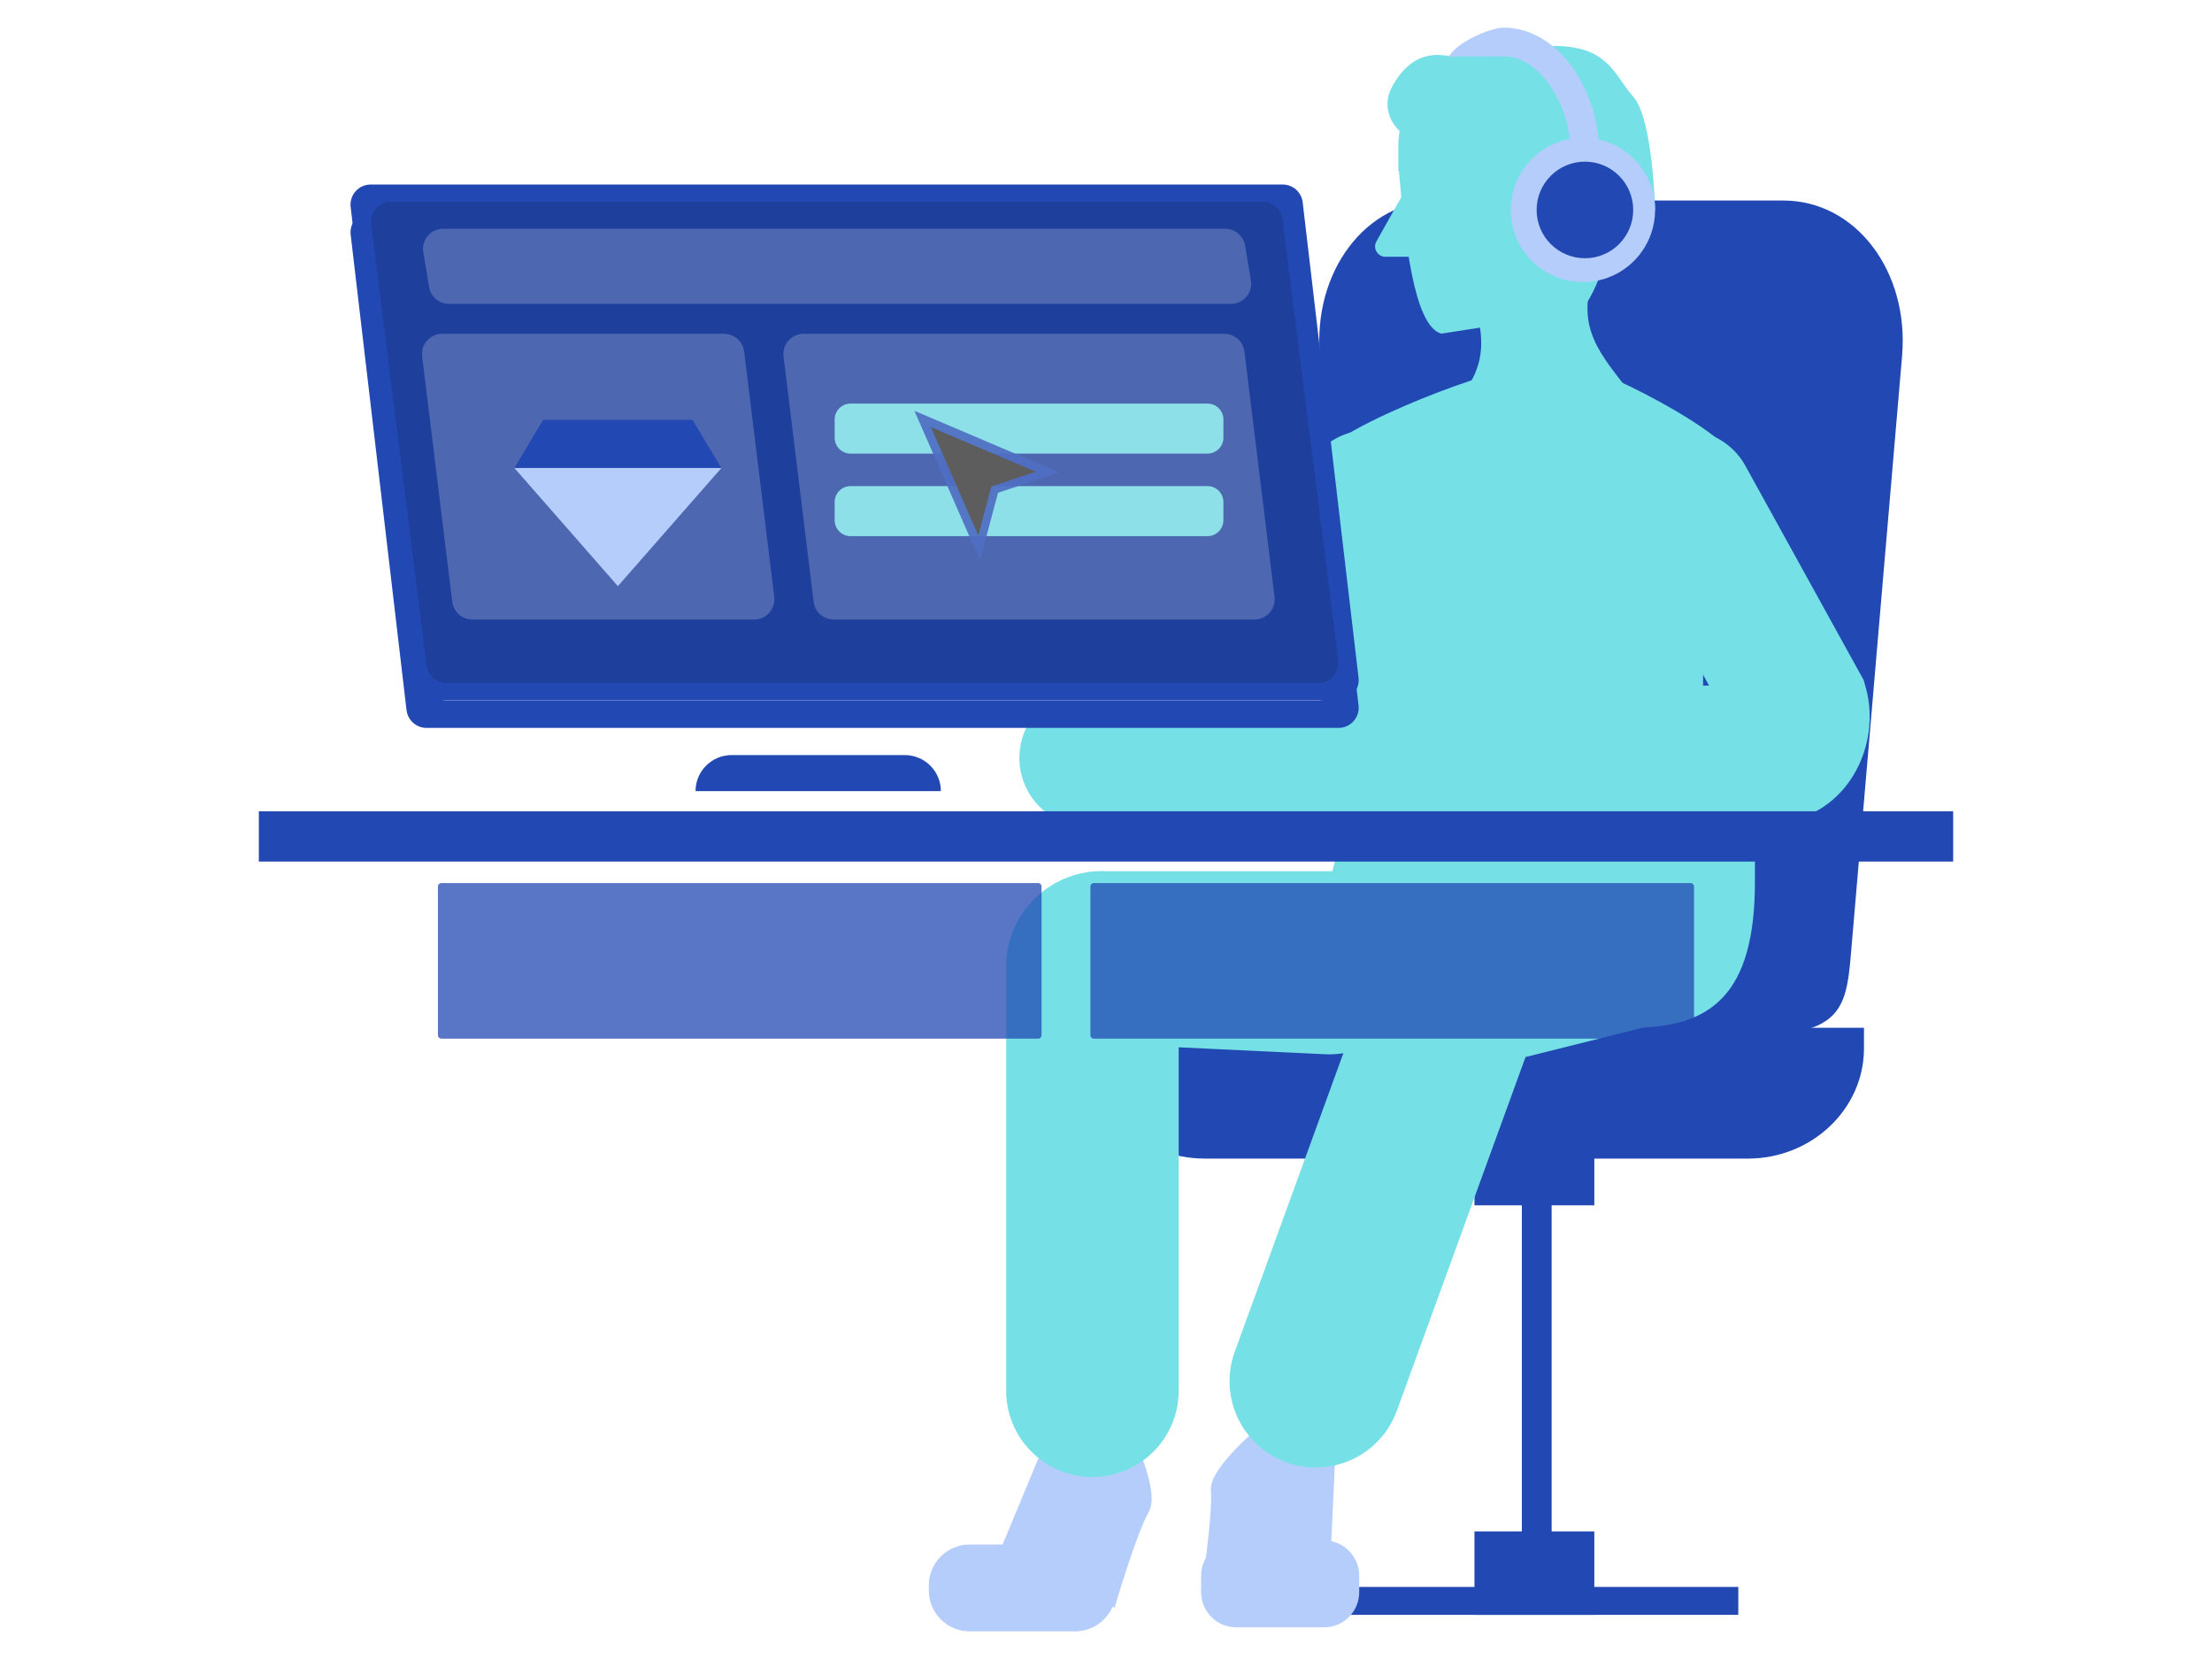  <svg width="200" height="150" viewBox="0 0 800 600" fill="none" xmlns="http://www.w3.org/2000/svg" dataReactroot="">
<path d="M561.173 417.883H550.395V579.198H561.173V417.883Z" fill="#2249B3"></path>
<path d="M576.604 405.742H533.263V435.922H576.604V405.742Z" fill="#2249B3"></path>
<path d="M405.281 509.52C405.281 509.52 420.358 538.114 415.575 546.536C410.792 555.063 403.097 581.473 403.097 581.473L362.441 559.014L382.301 511.183L405.281 509.52Z" fill="#B5CDFB"></path>
<path d="M462.991 509.832C462.991 509.832 437.204 529.276 437.932 538.946C438.66 548.72 434.396 575.859 434.396 575.859L480.771 572.844L483.163 521.062L462.991 509.832Z" fill="#B5CDFB"></path>
<path d="M632.147 419.019H435.726C412.597 419.019 393.737 401.221 393.737 379.142V371.707H674.135V379.142C674.135 401.108 655.276 419.019 632.147 419.019Z" fill="#2249B3"></path>
<path d="M388.852 589.999H350.692C342.477 589.999 335.927 583.345 335.927 575.234V573.363C335.927 565.148 342.581 558.598 350.692 558.598H388.852C397.067 558.598 403.617 565.252 403.617 573.363V575.234C403.617 583.345 396.963 589.999 388.852 589.999Z" fill="#B5CDFB"></path>
<path fillRule="evenodd" clipRule="evenodd" d="M363.897 349.634C363.897 329.884 380.403 314.141 400.131 315.075H493.904C511.113 315.889 512.744 334.386 511.929 351.595C511.115 368.804 496.504 382.094 479.296 381.279L426.285 378.77V502.97C426.285 520.198 412.319 534.164 395.091 534.164C377.863 534.164 363.897 520.198 363.897 502.97V349.634Z" fill="#75E0E6"></path>
<path d="M495.925 345.724L477.37 128.791C474.734 98.271 493.922 72.516 520.384 72.516H644.894C671.357 72.516 690.544 98.384 687.909 128.791L669.353 345.724C667.667 365.465 665.187 374.568 631.678 374.568L535.461 380.896C515.218 380.896 497.612 365.465 495.925 345.724Z" fill="#2249B3"></path>
<path d="M610.642 220.145H493.249C483.683 220.145 475.885 211.723 475.885 201.325V167.739C475.885 157.341 536.817 134.05 546.383 134.05L565.307 130.723C574.873 130.723 628.111 157.341 628.111 167.739V201.325C628.111 211.723 620.312 220.145 610.642 220.145Z" fill="#75E0E6"></path>
<path d="M590.244 371.704L469.214 366.345L484.986 302.5H634.695V318.877C634.695 359.686 618.892 371.704 590.244 371.704Z" fill="#75E0E6"></path>
<path d="M615.945 184.48H484.987V320.486H615.945V184.48Z" fill="#75E0E6"></path>
<path d="M590.573 143.306L523.818 150.584C534.528 135.195 540.143 128.645 531.409 104.106L576.432 98.387C569.777 119.079 578.408 127.501 590.573 143.306Z" fill="#75E0E6"></path>
<path d="M555.011 115.439L521.229 120.665C511.363 117.787 508.136 87.125 505.933 61.786C505.933 45.045 522.985 37.559 539.726 37.559H551.372C568.112 37.559 581.63 51.076 581.63 67.817V82.478C581.63 92.148 578.822 101.61 573.727 109.824C565.097 123.55 568.528 115.439 555.011 115.439Z" fill="#75E0E6"></path>
<path fillRule="evenodd" clipRule="evenodd" d="M617.819 333.612C621.998 350.326 611.836 367.262 595.123 371.44L551.728 382.289L505.198 510.202C499.308 526.392 481.409 534.742 465.219 528.853C449.029 522.964 440.679 505.065 446.568 488.875L504.433 329.805L579.991 310.915C596.705 306.737 613.641 316.899 617.819 333.612Z" fill="#75E0E6"></path>
<path fillRule="evenodd" clipRule="evenodd" d="M501.022 156.302C514.402 159.619 522.561 173.155 519.244 186.535L499.798 264.98C498.792 283.643 484.115 304.112 459.813 301.84L392.603 299.055C378.829 298.484 368.126 286.855 368.697 273.082C369.267 259.308 380.896 248.605 394.67 249.176L451.697 251.539L470.789 174.523C474.105 161.143 487.641 152.985 501.022 156.302Z" fill="#75E0E6"></path>
<path d="M576.604 553.852H533.263V584.032H576.604V553.852Z" fill="#2249B3"></path>
<path d="M628.681 573.934H476.646V584.031H628.681V573.934Z" fill="#2249B3"></path>
<g filter="url(#filter0_d)">
<path d="M126.822 74.875C126.313 70.539 129.7 66.731 134.066 66.731H463.89C467.589 66.731 470.702 69.499 471.134 73.172L491.337 245.112C491.846 249.447 488.459 253.256 484.094 253.256H154.269C150.57 253.256 147.457 250.487 147.026 246.814L126.822 74.875Z" fill="#2249B3"></path>
</g>
<g filter="url(#filter1_i)">
<path d="M134.177 78.869C133.644 74.521 137.036 70.688 141.416 70.688H456.617C460.302 70.688 463.407 73.436 463.856 77.093C471.599 140.19 476.296 178.473 483.982 241.103C484.515 245.45 481.125 249.3 476.745 249.3H161.544C157.859 249.3 154.754 246.553 154.305 242.896L134.177 78.869Z" fill="#F2F4FF"></path>
</g>
<path d="M283.38 128.916C282.846 124.568 286.238 120.734 290.618 120.734L442.824 120.734C446.508 120.734 449.618 123.513 450.067 127.17C456.35 178.376 454.844 166.105 460.945 215.82C461.478 220.167 458.093 224.055 453.713 224.055H301.507C297.823 224.055 294.717 221.307 294.268 217.65L283.38 128.916Z" fill="black" fill-opacity="0.21"></path>
<path d="M153.097 91.228C152.353 86.781 155.781 82.731 160.29 82.731L443.102 82.731C446.665 82.731 449.707 85.305 450.295 88.82L452.403 101.413C453.147 105.86 449.719 109.91 445.21 109.91H162.398C158.835 109.91 155.793 107.335 155.205 103.821L153.097 91.228Z" fill="black" fill-opacity="0.21"></path>
<path d="M126.822 74.875C126.313 70.539 129.7 66.731 134.066 66.731H463.89C467.589 66.731 470.702 69.499 471.134 73.172L491.337 245.112C491.846 249.447 488.459 253.256 484.094 253.256H154.269C150.57 253.256 147.457 250.487 147.026 246.814L126.822 74.875Z" fill="#2249B3"></path>
<path opacity="0.13" d="M134.207 81.161C133.658 76.806 137.053 72.957 141.443 72.957H456.617C460.302 72.957 463.407 75.706 463.858 79.362C471.599 142.19 476.296 176.544 483.979 238.832C484.515 243.179 481.125 247.032 476.745 247.032H161.523C157.848 247.032 154.747 244.296 154.287 240.65L134.207 81.161Z" fill="black"></path>
<path d="M153.099 91.228C152.355 86.781 155.783 82.731 160.292 82.731L443.104 82.731C446.667 82.731 449.709 85.305 450.297 88.82L452.405 101.413C453.149 105.86 449.721 109.91 445.212 109.91H162.4C158.837 109.91 155.795 107.335 155.207 103.821L153.099 91.228Z" fill="white" fill-opacity="0.21"></path>
<path opacity="0.95" d="M301.865 151.713C301.865 148.536 304.441 145.961 307.618 145.961H436.712C439.889 145.961 442.464 148.536 442.464 151.713V158.296C442.464 161.473 439.889 164.049 436.712 164.049H307.618C304.441 164.049 301.865 161.473 301.865 158.296V151.713Z" fill="#75E0E6"></path>
<path opacity="0.95" d="M301.865 181.565C301.865 178.388 304.441 175.812 307.618 175.812H436.712C439.889 175.812 442.464 178.388 442.464 181.565V188.148C442.464 191.325 439.889 193.9 436.712 193.9H307.618C304.441 193.9 301.865 191.325 301.865 188.148V181.565Z" fill="#75E0E6"></path>
<path opacity="0.93" fillRule="evenodd" clipRule="evenodd" d="M330.706 148.578L383.088 170.849L360.944 178.221L354.428 202.721L330.706 148.578ZM341.637 159.39L353.115 185.588L356.249 173.806L367.07 170.203L341.637 159.39Z" fill="#2249B3"></path>
<path d="M353.821 193.657L336.651 154.469L374.608 170.606L358.528 175.96L353.821 193.657Z" fill="#333333"></path>
<path d="M283.38 128.916C282.846 124.568 286.238 120.734 290.618 120.734L442.824 120.734C446.508 120.734 449.618 123.513 450.067 127.17C456.35 178.376 454.844 166.105 460.945 215.82C461.478 220.167 458.093 224.055 453.713 224.055H301.507C297.823 224.055 294.717 221.307 294.268 217.65L283.38 128.916Z" fill="white" fill-opacity="0.21"></path>
<path d="M152.68 128.916C152.147 124.568 155.539 120.734 159.919 120.734L261.894 120.734C265.579 120.734 268.688 123.513 269.137 127.17C275.42 178.376 273.915 166.105 280.015 215.82C280.549 220.167 277.163 224.055 272.783 224.055H170.808C167.123 224.055 164.018 221.307 163.569 217.65L152.68 128.916Z" fill="white" fill-opacity="0.21"></path>
<path fillRule="evenodd" clipRule="evenodd" d="M597.334 158.679C609.4 152.018 624.581 156.4 631.241 168.466L674.031 245.983L674.815 248.803C680.484 269.221 668.571 294.99 642.887 297.701L641.581 297.839H560.939C547.157 297.839 535.984 286.667 535.984 272.884C535.984 259.102 547.157 247.929 560.939 247.929H618.096L587.546 192.586C580.886 180.52 585.268 165.339 597.334 158.679Z" fill="#75E0E6"></path>
<path d="M478.9 588.546H447.082C440.115 588.546 434.396 582.827 434.396 575.861V569.83C434.396 562.863 440.115 557.145 447.082 557.145H478.9C485.866 557.145 491.585 562.863 491.585 569.83V575.861C491.585 582.827 485.866 588.546 478.9 588.546Z" fill="#B5CDFB"></path>
<path d="M581.528 61.785H505.727V53.05C505.831 32.046 522.779 15.098 543.679 15.098C564.579 15.098 581.528 32.046 581.528 52.946V61.785Z" fill="#75E0E6"></path>
<path d="M510.405 64.902L497.824 87.258C496.368 89.753 498.24 92.873 501.047 92.873H531.409L510.405 64.902Z" fill="#75E0E6"></path>
<path d="M521.946 19.986C512.9 18.947 507.077 24.665 503.438 31.424C497.199 42.862 510.093 55.651 521.218 48.997C521.53 48.789 521.738 48.685 522.05 48.477C530.784 42.446 543.678 36.207 543.678 36.207L548.357 112.632L598.579 75.927C598.579 75.927 597.851 42.966 590.677 34.959C583.398 26.849 581.63 15.203 557.923 16.763C539.207 18.011 542.95 22.378 521.946 19.986Z" fill="#75E0E6"></path>
<path d="M572.481 102.022C586.895 102.022 598.58 90.337 598.58 75.923C598.58 61.509 586.895 49.824 572.481 49.824C558.067 49.824 546.382 61.509 546.382 75.923C546.382 90.337 558.067 102.022 572.481 102.022Z" fill="#B5CDFB"></path>
<path d="M572.481 66.983C571.857 66.983 571.233 66.879 570.609 66.671C568.218 65.735 566.97 63.135 567.386 60.536C569.361 50.138 565.826 37.036 558.755 28.51C555.636 24.767 550.541 20.4 543.886 20.4C543.782 20.4 543.782 20.4 543.678 20.4C530.473 20.504 526.418 20.192 523.818 20.816C526.626 15.201 538.999 10.106 543.574 10.002C552.101 9.898 560.315 14.161 566.762 21.855C575.912 32.877 580.175 49.306 577.472 62.823C577.056 65.215 574.872 66.983 572.481 66.983Z" fill="#B5CDFB"></path>
<path d="M573.208 93.398C582.855 93.398 590.676 85.577 590.676 75.93C590.676 66.282 582.855 58.461 573.208 58.461C563.56 58.461 555.739 66.282 555.739 75.93C555.739 85.577 563.56 93.398 573.208 93.398Z" fill="#2249B3"></path>
<path d="M251.556 286.13C251.556 278.868 257.456 273.082 264.603 273.082H327.232C334.494 273.082 340.28 278.982 340.28 286.13H251.556Z" fill="#2249B3"></path>
<path d="M93.611 293.402H706.388V311.599H93.611V293.402Z" fill="#2249B3"></path>
<path opacity="0.75" d="M158.383 320.589C158.383 319.919 158.926 319.375 159.597 319.375H375.475C376.145 319.375 376.689 319.919 376.689 320.589V374.428C376.689 375.098 376.145 375.642 375.475 375.642H159.597C158.926 375.642 158.383 375.098 158.383 374.428V320.589Z" fill="#2249B3"></path>
<path opacity="0.75" d="M394.365 320.589C394.365 319.919 394.909 319.375 395.579 319.375H611.457C612.128 319.375 612.671 319.919 612.671 320.589V374.428C612.671 375.098 612.128 375.642 611.457 375.642H395.579C394.909 375.642 394.365 375.098 394.365 374.428V320.589Z" fill="#2249B3"></path>
<path d="M196.423 151.852L186.026 169.254H260.909L250.45 151.852H196.423Z" fill="#2249B3"></path>
<path d="M223.468 211.984L186.026 169.254H260.909L223.468 211.984Z" fill="#B5CDFB"></path>
<defs>
<filter id="filter0_d" x="106.771" y="56.73" width="404.616" height="226.526" filterUnits="userSpaceOnUse" color-interpolation-filters="sRGB">
<feFlood flood-opacity="0" result="BackgroundImageFix"></feFlood>
<feColorMatrix in="SourceAlpha" type="matrix" values="0 0 0 0 0 0 0 0 0 0 0 0 0 0 0 0 0 0 127 0"></feColorMatrix>
<feOffset dy="10"></feOffset>
<fegaussianblur stdDeviation="10"></fegaussianblur>
<feColorMatrix type="matrix" values="0 0 0 0 0 0 0 0 0 0 0 0 0 0 0 0 0 0 0.15 0"></feColorMatrix>
<feBlend mode="normal" in2="BackgroundImageFix" result="effect1_dropShadow"></feBlend>
<feBlend mode="normal" in="SourceGraphic" in2="effect1_dropShadow" result="shape"></feBlend>
</filter>
<filter id="filter1_i" x="134.122" y="70.688" width="349.915" height="182.613" filterUnits="userSpaceOnUse" color-interpolation-filters="sRGB">
<feFlood flood-opacity="0" result="BackgroundImageFix"></feFlood>
<feBlend mode="normal" in="SourceGraphic" in2="BackgroundImageFix" result="shape"></feBlend>
<feColorMatrix in="SourceAlpha" type="matrix" values="0 0 0 0 0 0 0 0 0 0 0 0 0 0 0 0 0 0 127 0" result="hardAlpha"></feColorMatrix>
<feOffset dy="4"></feOffset>
<fegaussianblur stdDeviation="2"></fegaussianblur>
<feComposite in2="hardAlpha" operator="arithmetic" k2="-1" k3="1"></feComposite>
<feColorMatrix type="matrix" values="0 0 0 0 0 0 0 0 0 0 0 0 0 0 0 0 0 0 0.25 0"></feColorMatrix>
<feBlend mode="normal" in2="shape" result="effect1_innerShadow"></feBlend>
</filter>
</defs>
</svg>
